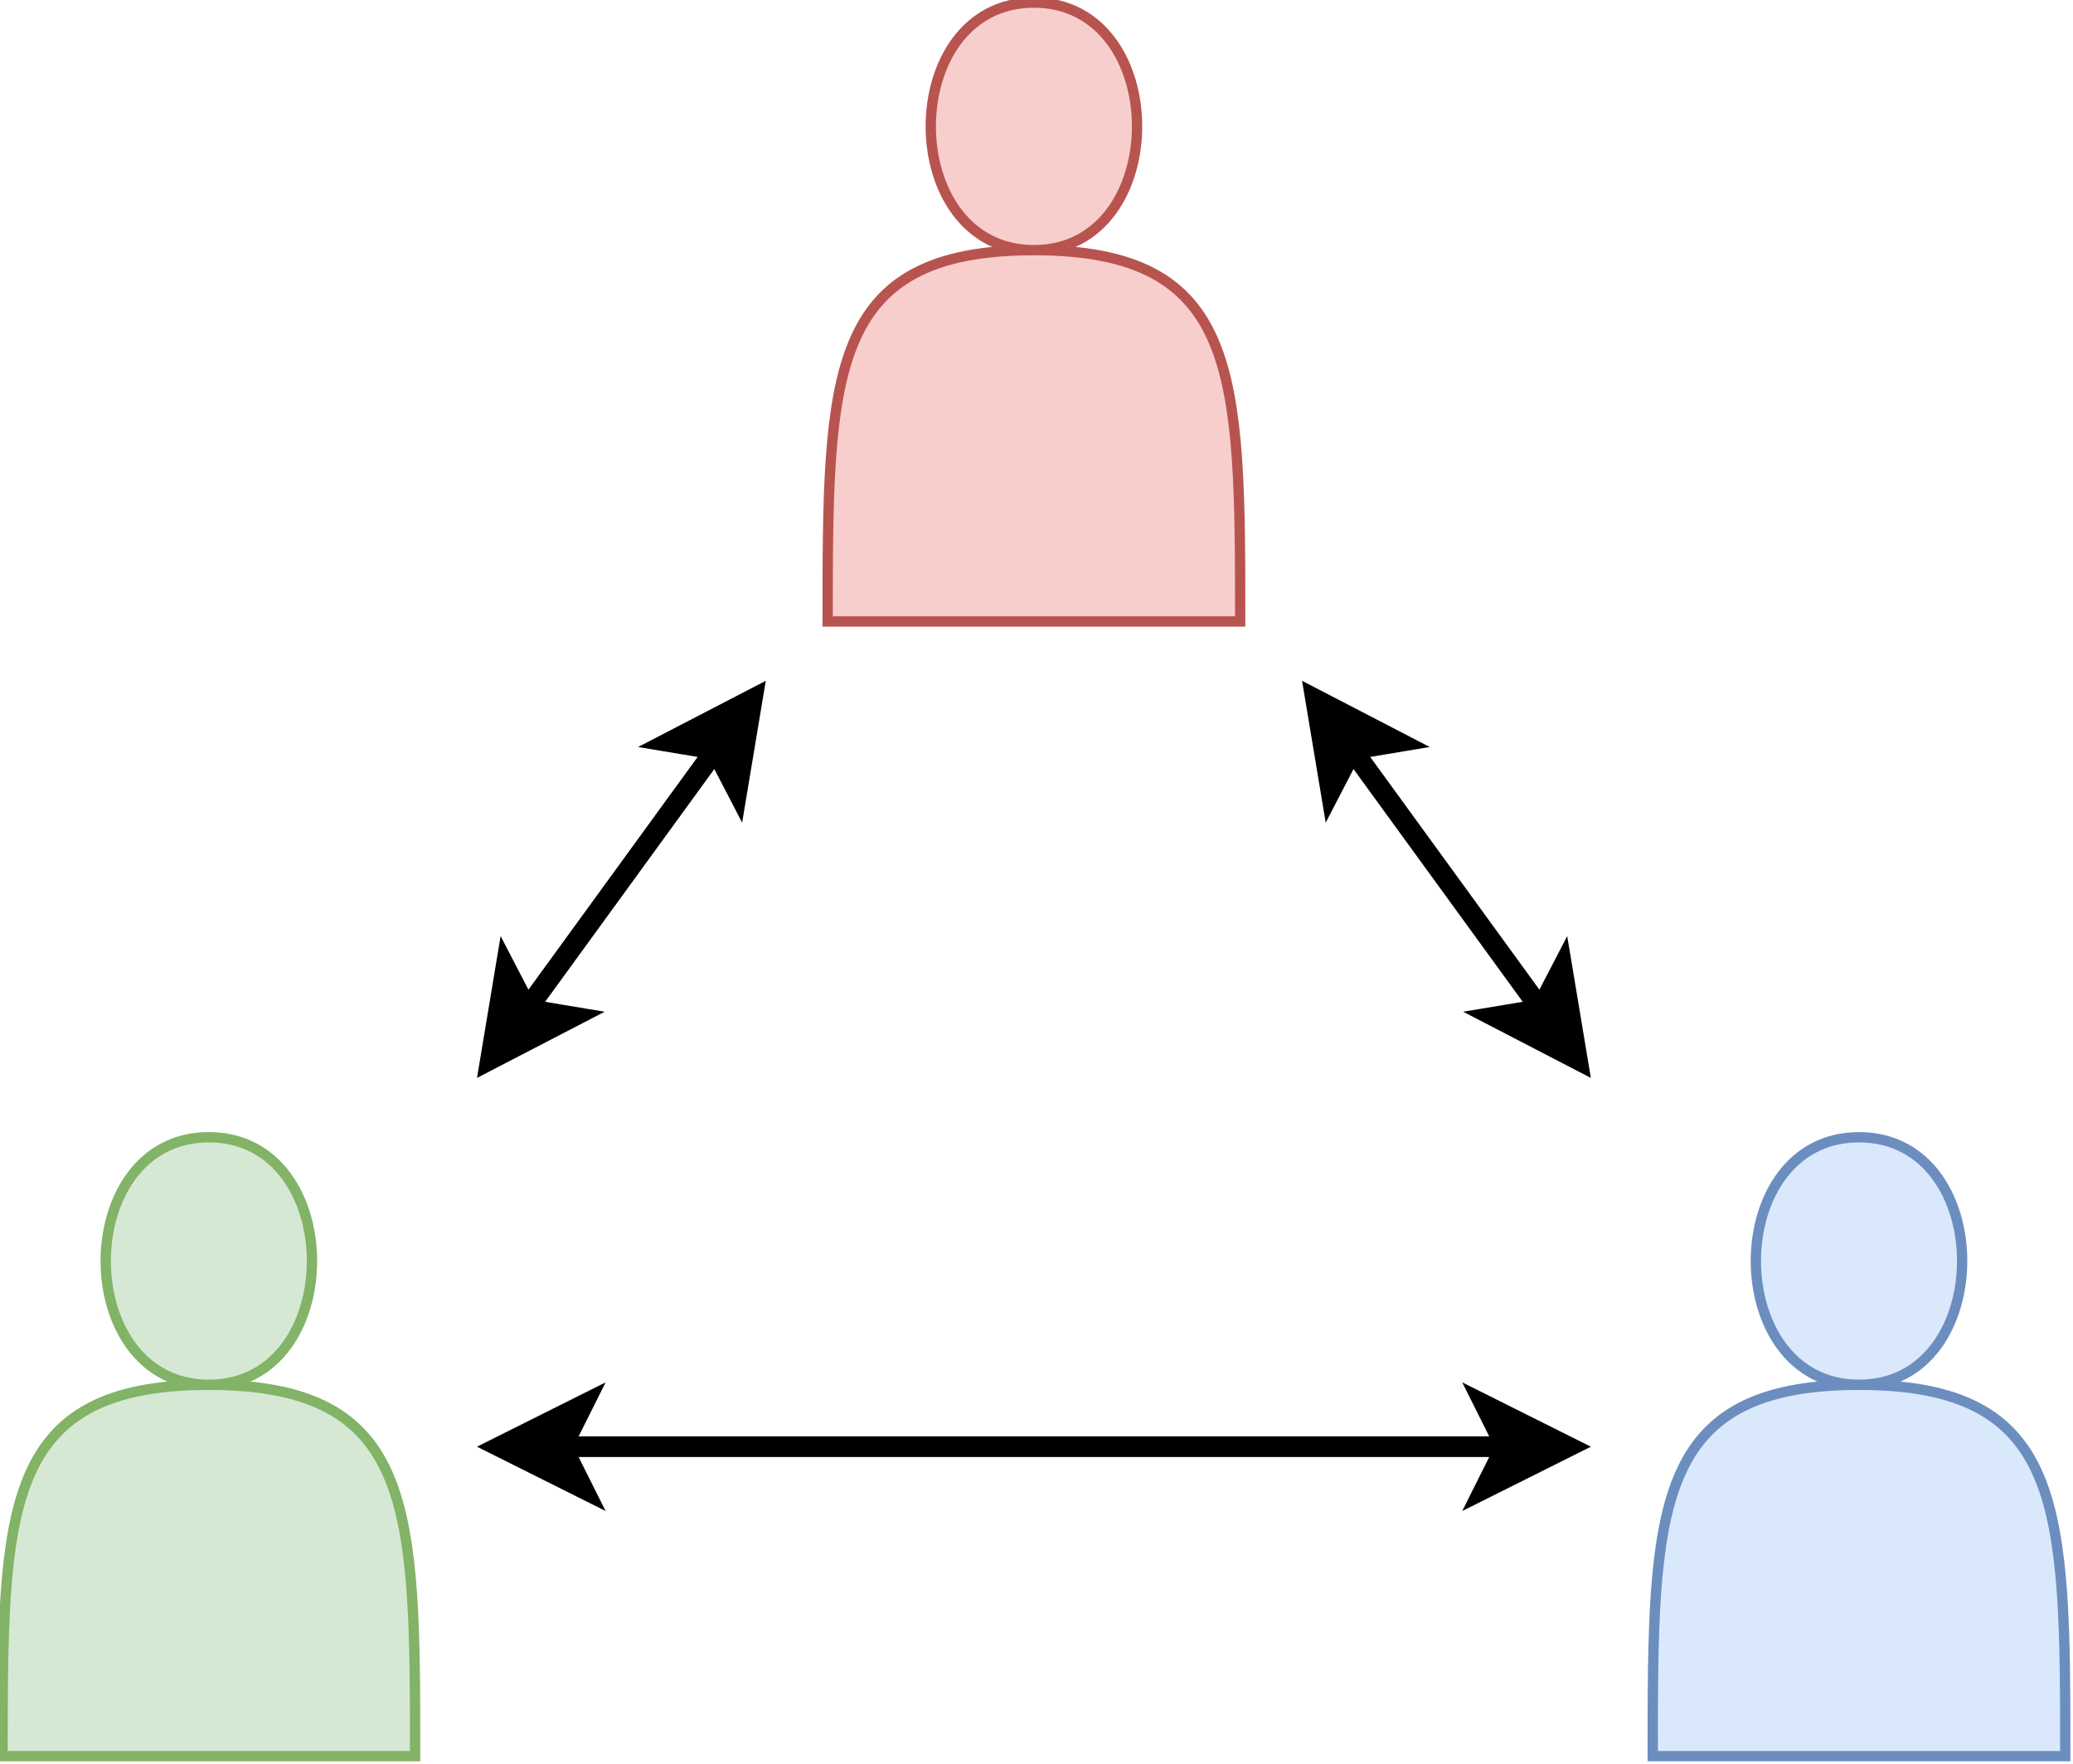 <?xml version="1.0" encoding="UTF-8"?>
<!-- Do not edit this file with editors other than draw.io -->
<!DOCTYPE svg PUBLIC "-//W3C//DTD SVG 1.1//EN" "http://www.w3.org/Graphics/SVG/1.1/DTD/svg11.dtd">
<svg xmlns="http://www.w3.org/2000/svg" xmlns:xlink="http://www.w3.org/1999/xlink" version="1.1" width="402px" height="342px" viewBox="-0.5 -0.5 402 342" content="&lt;mxfile host=&quot;app.diagrams.net&quot; agent=&quot;Mozilla/5.0 (X11; Linux x86_64; rv:128.0) Gecko/20100101 Firefox/128.0&quot; version=&quot;24.7.6&quot; scale=&quot;2&quot; border=&quot;0&quot;&gt;&#xA;  &lt;diagram name=&quot;Page-1&quot; id=&quot;85ztzL0VMpS64PKl-dGo&quot;&gt;&#xA;    &lt;mxGraphModel dx=&quot;1114&quot; dy=&quot;566&quot; grid=&quot;1&quot; gridSize=&quot;10&quot; guides=&quot;1&quot; tooltips=&quot;1&quot; connect=&quot;1&quot; arrows=&quot;1&quot; fold=&quot;1&quot; page=&quot;1&quot; pageScale=&quot;1&quot; pageWidth=&quot;600&quot; pageHeight=&quot;550&quot; math=&quot;0&quot; shadow=&quot;0&quot;&gt;&#xA;      &lt;root&gt;&#xA;        &lt;mxCell id=&quot;0&quot; /&gt;&#xA;        &lt;mxCell id=&quot;1&quot; parent=&quot;0&quot; /&gt;&#xA;        &lt;mxCell id=&quot;gV_oQ3UAr89lMijNG6Si-2&quot; value=&quot;&quot; style=&quot;shape=actor;whiteSpace=wrap;html=1;fillColor=#f8cecc;strokeColor=#b85450;&quot; vertex=&quot;1&quot; parent=&quot;1&quot;&gt;&#xA;          &lt;mxGeometry x=&quot;200&quot; y=&quot;110&quot; width=&quot;40&quot; height=&quot;60&quot; as=&quot;geometry&quot; /&gt;&#xA;        &lt;/mxCell&gt;&#xA;        &lt;mxCell id=&quot;gV_oQ3UAr89lMijNG6Si-3&quot; value=&quot;&quot; style=&quot;shape=actor;whiteSpace=wrap;html=1;fillColor=#dae8fc;strokeColor=#6c8ebf;&quot; vertex=&quot;1&quot; parent=&quot;1&quot;&gt;&#xA;          &lt;mxGeometry x=&quot;280&quot; y=&quot;220&quot; width=&quot;40&quot; height=&quot;60&quot; as=&quot;geometry&quot; /&gt;&#xA;        &lt;/mxCell&gt;&#xA;        &lt;mxCell id=&quot;gV_oQ3UAr89lMijNG6Si-4&quot; value=&quot;&quot; style=&quot;shape=actor;whiteSpace=wrap;html=1;fillColor=#d5e8d4;strokeColor=#82b366;&quot; vertex=&quot;1&quot; parent=&quot;1&quot;&gt;&#xA;          &lt;mxGeometry x=&quot;120&quot; y=&quot;220&quot; width=&quot;40&quot; height=&quot;60&quot; as=&quot;geometry&quot; /&gt;&#xA;        &lt;/mxCell&gt;&#xA;        &lt;mxCell id=&quot;gV_oQ3UAr89lMijNG6Si-5&quot; value=&quot;&quot; style=&quot;endArrow=classic;startArrow=classic;html=1;rounded=0;strokeWidth=2;targetPerimeterSpacing=6;sourcePerimeterSpacing=6;&quot; edge=&quot;1&quot; parent=&quot;1&quot; source=&quot;gV_oQ3UAr89lMijNG6Si-4&quot; target=&quot;gV_oQ3UAr89lMijNG6Si-2&quot;&gt;&#xA;          &lt;mxGeometry width=&quot;50&quot; height=&quot;50&quot; relative=&quot;1&quot; as=&quot;geometry&quot;&gt;&#xA;            &lt;mxPoint x=&quot;-50&quot; y=&quot;300&quot; as=&quot;sourcePoint&quot; /&gt;&#xA;            &lt;mxPoint y=&quot;250&quot; as=&quot;targetPoint&quot; /&gt;&#xA;          &lt;/mxGeometry&gt;&#xA;        &lt;/mxCell&gt;&#xA;        &lt;mxCell id=&quot;gV_oQ3UAr89lMijNG6Si-6&quot; value=&quot;&quot; style=&quot;endArrow=classic;startArrow=classic;html=1;rounded=0;strokeWidth=2;targetPerimeterSpacing=6;sourcePerimeterSpacing=6;&quot; edge=&quot;1&quot; parent=&quot;1&quot; source=&quot;gV_oQ3UAr89lMijNG6Si-3&quot; target=&quot;gV_oQ3UAr89lMijNG6Si-2&quot;&gt;&#xA;          &lt;mxGeometry width=&quot;50&quot; height=&quot;50&quot; relative=&quot;1&quot; as=&quot;geometry&quot;&gt;&#xA;            &lt;mxPoint x=&quot;230&quot; y=&quot;294&quot; as=&quot;sourcePoint&quot; /&gt;&#xA;            &lt;mxPoint x=&quot;230&quot; y=&quot;186&quot; as=&quot;targetPoint&quot; /&gt;&#xA;          &lt;/mxGeometry&gt;&#xA;        &lt;/mxCell&gt;&#xA;        &lt;mxCell id=&quot;gV_oQ3UAr89lMijNG6Si-8&quot; value=&quot;&quot; style=&quot;endArrow=classic;startArrow=classic;html=1;rounded=0;strokeWidth=2;targetPerimeterSpacing=6;sourcePerimeterSpacing=6;&quot; edge=&quot;1&quot; parent=&quot;1&quot; source=&quot;gV_oQ3UAr89lMijNG6Si-3&quot; target=&quot;gV_oQ3UAr89lMijNG6Si-4&quot;&gt;&#xA;          &lt;mxGeometry width=&quot;50&quot; height=&quot;50&quot; relative=&quot;1&quot; as=&quot;geometry&quot;&gt;&#xA;            &lt;mxPoint x=&quot;304&quot; y=&quot;224&quot; as=&quot;sourcePoint&quot; /&gt;&#xA;            &lt;mxPoint x=&quot;266&quot; y=&quot;186&quot; as=&quot;targetPoint&quot; /&gt;&#xA;          &lt;/mxGeometry&gt;&#xA;        &lt;/mxCell&gt;&#xA;      &lt;/root&gt;&#xA;    &lt;/mxGraphModel&gt;&#xA;  &lt;/diagram&gt;&#xA;&lt;/mxfile&gt;&#xA;"><defs/><g><g data-cell-id="0"><g data-cell-id="1"><g data-cell-id="gV_oQ3UAr89lMijNG6Si-2"><g><path d="M 160 120 C 160 72 160 48 200 48 C 173.33 48 173.33 0 200 0 C 226.67 0 226.67 48 200 48 C 240 48 240 72 240 120 Z" fill="#f8cecc" stroke="#b85450" stroke-width="2" stroke-miterlimit="10" pointer-events="all"/></g></g><g data-cell-id="gV_oQ3UAr89lMijNG6Si-3"><g><path d="M 320 340 C 320 292 320 268 360 268 C 333.33 268 333.33 220 360 220 C 386.67 220 386.67 268 360 268 C 400 268 400 292 400 340 Z" fill="#dae8fc" stroke="#6c8ebf" stroke-width="2" stroke-miterlimit="10" pointer-events="all"/></g></g><g data-cell-id="gV_oQ3UAr89lMijNG6Si-4"><g><path d="M 0 340 C 0 292 0 268 40 268 C 13.33 268 13.33 220 40 220 C 66.67 220 66.67 268 40 268 C 80 268 80 292 80 340 Z" fill="#d5e8d4" stroke="#82b366" stroke-width="2" stroke-miterlimit="10" pointer-events="all"/></g></g><g data-cell-id="gV_oQ3UAr89lMijNG6Si-5"><g><path d="M 101.69 195.18 L 138.31 144.82" fill="none" stroke="rgb(0, 0, 0)" stroke-width="4" stroke-miterlimit="10" pointer-events="stroke"/><path d="M 94.63 204.88 L 97.57 187.24 L 101.69 195.18 L 110.51 196.65 Z" fill="rgb(0, 0, 0)" stroke="rgb(0, 0, 0)" stroke-width="4" stroke-miterlimit="10" pointer-events="all"/><path d="M 145.37 135.12 L 142.43 152.76 L 138.31 144.82 L 129.49 143.35 Z" fill="rgb(0, 0, 0)" stroke="rgb(0, 0, 0)" stroke-width="4" stroke-miterlimit="10" pointer-events="all"/></g></g><g data-cell-id="gV_oQ3UAr89lMijNG6Si-6"><g><path d="M 298.31 195.18 L 261.69 144.82" fill="none" stroke="rgb(0, 0, 0)" stroke-width="4" stroke-miterlimit="10" pointer-events="stroke"/><path d="M 305.37 204.88 L 289.49 196.65 L 298.31 195.18 L 302.43 187.24 Z" fill="rgb(0, 0, 0)" stroke="rgb(0, 0, 0)" stroke-width="4" stroke-miterlimit="10" pointer-events="all"/><path d="M 254.63 135.12 L 270.51 143.35 L 261.69 144.82 L 257.57 152.76 Z" fill="rgb(0, 0, 0)" stroke="rgb(0, 0, 0)" stroke-width="4" stroke-miterlimit="10" pointer-events="all"/></g></g><g data-cell-id="gV_oQ3UAr89lMijNG6Si-8"><g><path d="M 291.53 280 L 108.47 280" fill="none" stroke="rgb(0, 0, 0)" stroke-width="4" stroke-miterlimit="10" pointer-events="stroke"/><path d="M 303.53 280 L 287.53 288 L 291.53 280 L 287.53 272 Z" fill="rgb(0, 0, 0)" stroke="rgb(0, 0, 0)" stroke-width="4" stroke-miterlimit="10" pointer-events="all"/><path d="M 96.47 280 L 112.47 272 L 108.47 280 L 112.47 288 Z" fill="rgb(0, 0, 0)" stroke="rgb(0, 0, 0)" stroke-width="4" stroke-miterlimit="10" pointer-events="all"/></g></g></g></g></g></svg>
